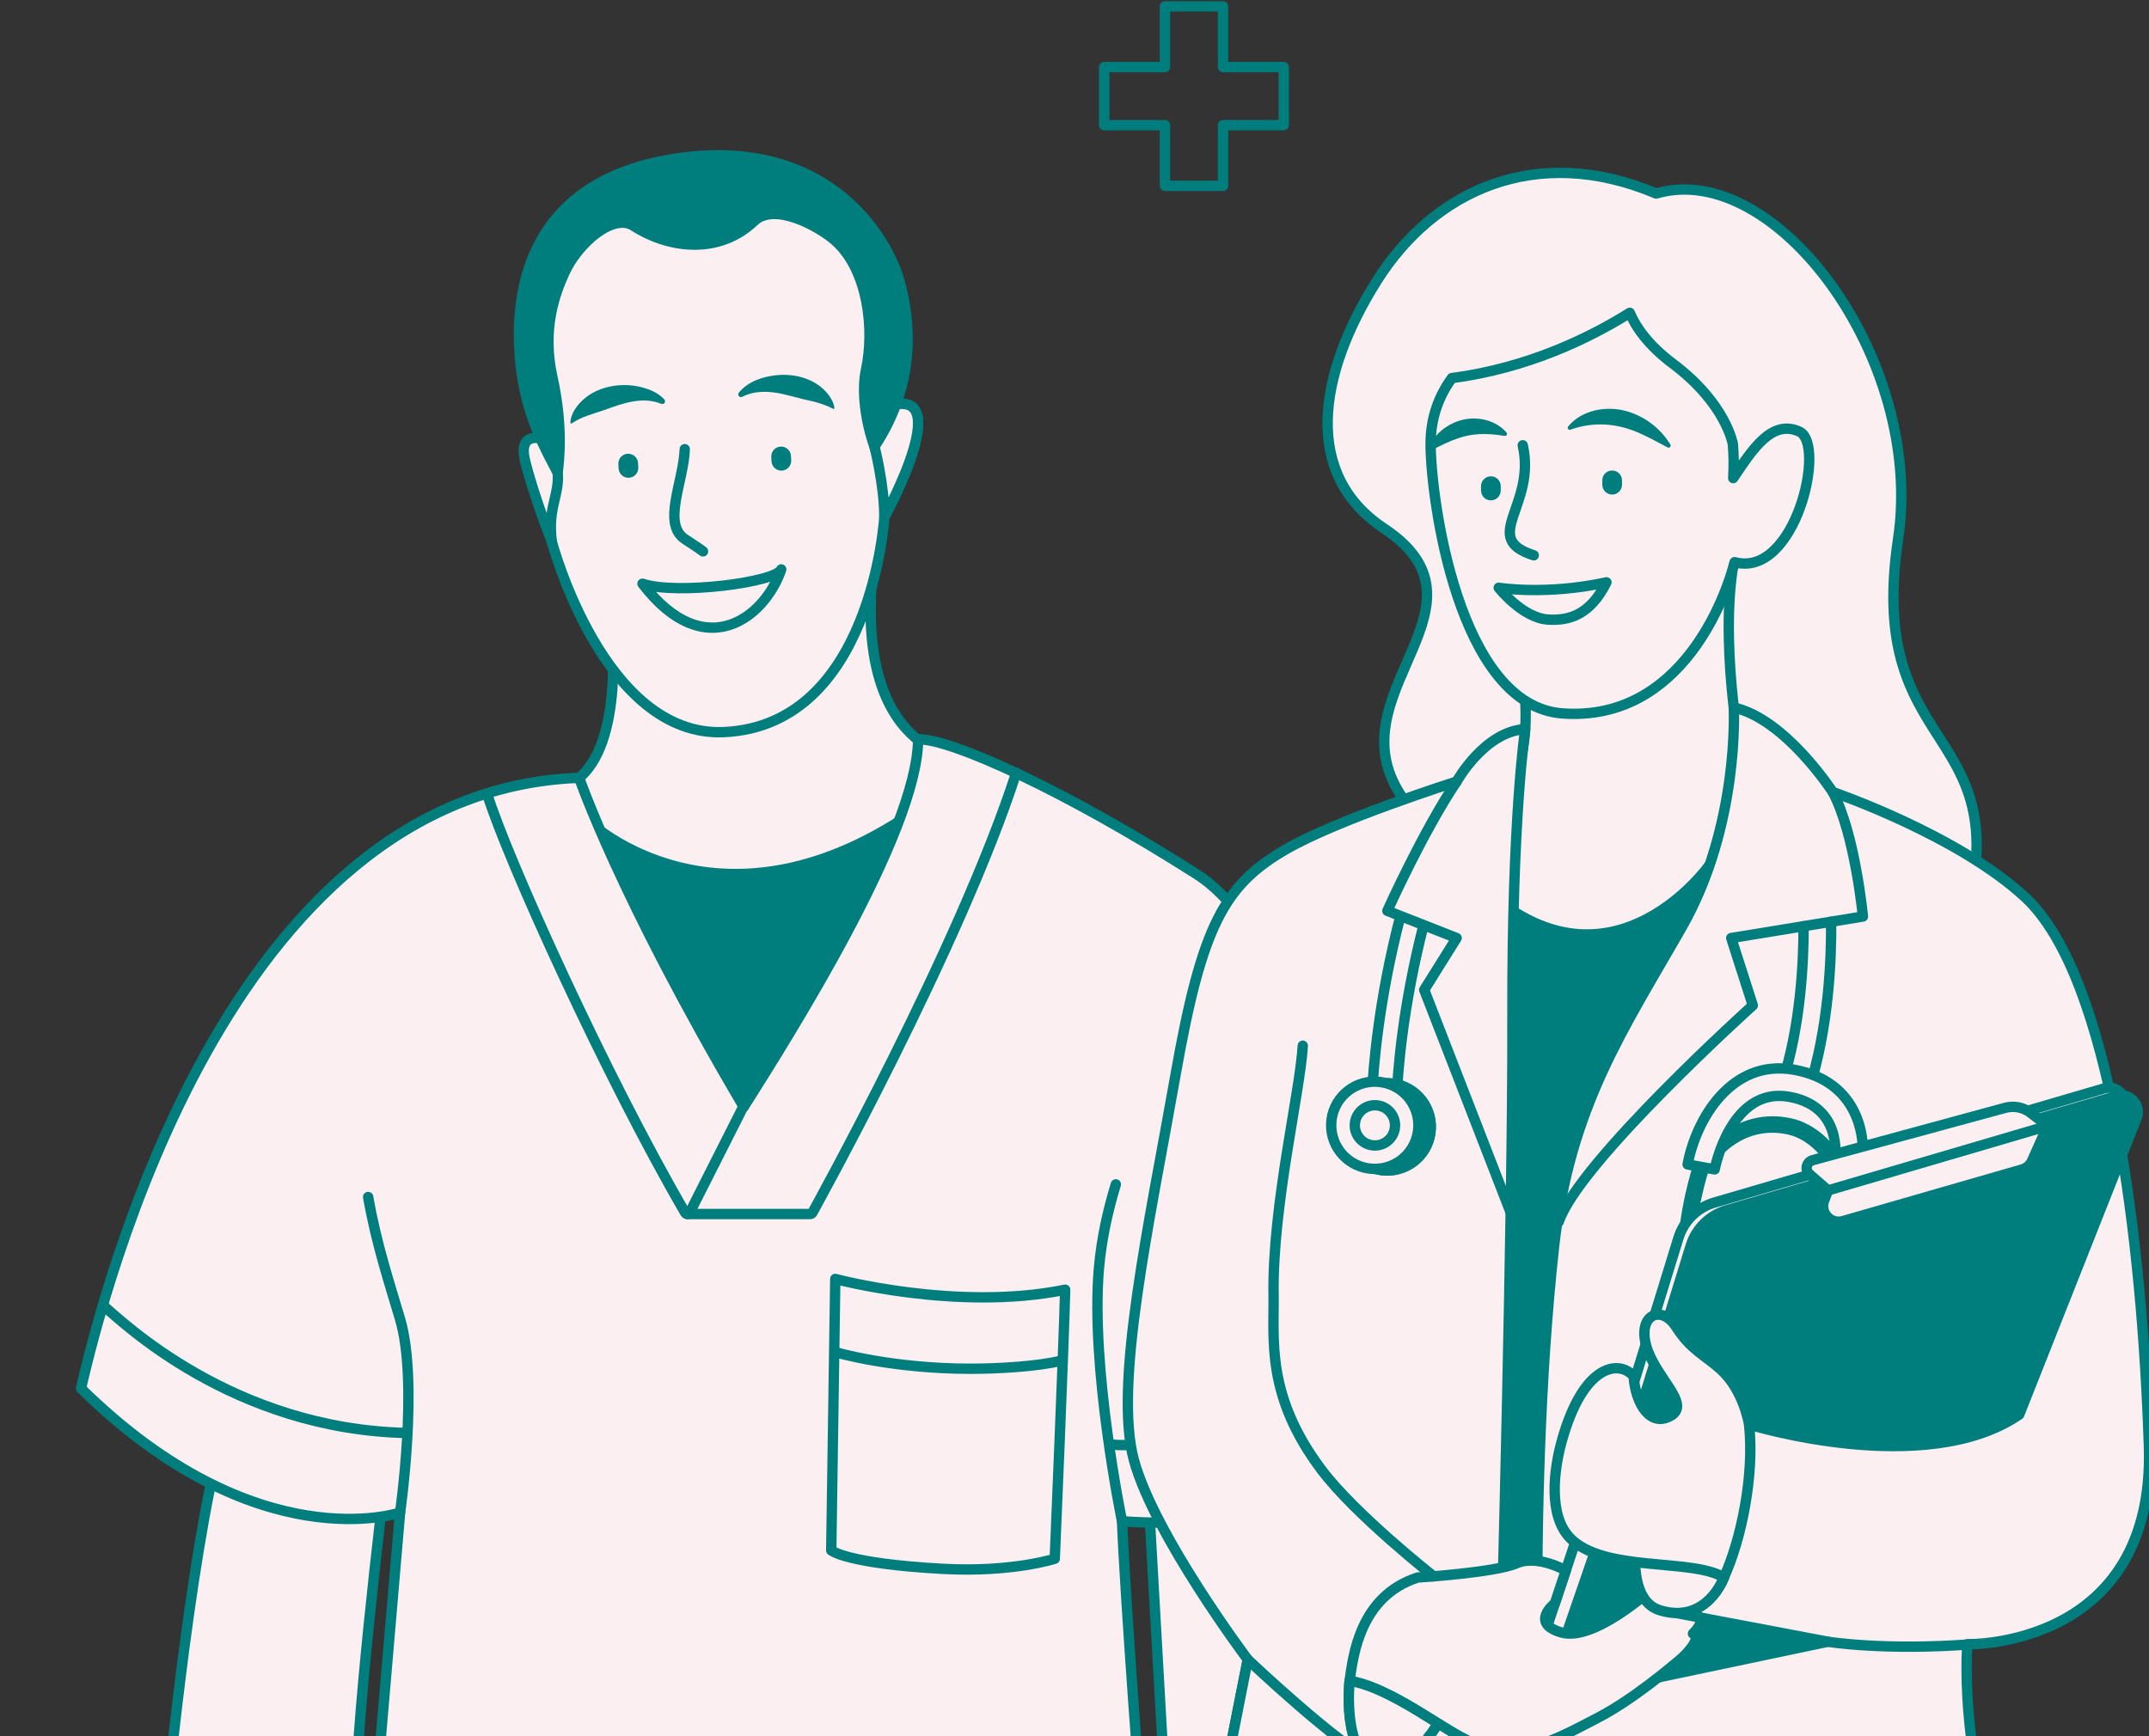 <svg width="448" height="362" viewBox="0 0 448 362" fill="none" xmlns="http://www.w3.org/2000/svg">
<rect x="0" y="0" width="448" height="362" fill="#333333" stroke="none"/>
<g clip-path="url(#clip0_1194_8341)">
<path d="M267.622 13.981H254.966V1.326H242.851V13.981H230.195V26.097H242.851V38.752H254.966V26.097H267.622V13.981Z" stroke="#007E7E" stroke-width="2.16" stroke-linecap="round" stroke-linejoin="round"/>
<mask id="mask0_1194_8341" style="mask-type:luminance" maskUnits="userSpaceOnUse" x="-339" y="26" width="799" height="347">
<path d="M459.774 26.202H-338.506V372.93H459.774V26.202Z" fill="white"/>
</mask>
<g mask="url(#mask0_1194_8341)">
<path d="M274.994 305.751C274.994 305.751 280.244 360.445 277.85 377.05C268.584 380.538 243.286 380.113 243.286 380.113L239.217 308.298L274.996 305.751H274.994Z" fill="#FCEFF2" stroke="#007E7E" stroke-width="2.16" stroke-linecap="round" stroke-linejoin="round"/>
<path d="M80.092 309.973C80.092 309.973 73.534 363.477 74.104 379.92C64.139 384.023 34.338 379.92 34.338 379.92C34.338 379.92 39.154 326.228 46.379 298.834C53.603 271.442 80.092 309.971 80.092 309.971V309.973Z" fill="#FCEFF2" stroke="#007E7E" stroke-width="2.16" stroke-linecap="round" stroke-linejoin="round"/>
<path d="M127.602 132.725C127.602 132.725 130.192 158.832 118.035 163.814C122.221 173.978 129.195 191.913 129.195 191.913L157.294 195.103L185.195 189.704L202.148 158.454C202.148 158.454 178.888 158.692 181.746 121.106C168.897 105.96 127.6 132.725 127.6 132.725H127.602Z" fill="#FCEFF2" stroke="#007E7E" stroke-width="2.16" stroke-linecap="round" stroke-linejoin="round"/>
<path d="M115.048 92.069C115.048 92.069 107.649 88.682 109.456 96.055C111.262 103.429 115.048 112.995 115.048 112.995C115.048 112.995 125.836 153.786 150.919 152.655C181.809 151.259 184.358 107.814 184.358 107.814C184.358 107.814 200.942 77.72 183.204 85.493C184.358 76.724 184.358 62.575 184.358 62.575L175.033 46.631L157.097 39.458H138.962L121.823 47.629L112.655 61.579L112.056 81.109L115.046 92.071L115.048 92.069Z" fill="#FCEFF2" stroke="#007E7E" stroke-width="2.16" stroke-linecap="round" stroke-linejoin="round"/>
<path d="M183.203 85.493C183.289 84.837 183.369 84.147 183.442 83.438L182.301 83.698V93.131C182.301 93.131 184.357 101.037 184.357 107.814C184.357 107.814 200.941 77.721 183.203 85.493Z" fill="#FCEFF2" stroke="#007E7E" stroke-width="2.16" stroke-linecap="round" stroke-linejoin="round"/>
<path d="M146.556 114.968C145.701 114.301 144.441 113.523 142.754 112.396C137.976 109.207 142.549 100.239 142.747 93.662" stroke="#007E7E" stroke-width="2.16" stroke-linecap="round" stroke-linejoin="round"/>
<path d="M122.643 171.205C122.643 171.205 150.53 198.112 192.371 167.952C197.489 174.817 191.398 208.97 191.398 208.97L156.551 250.973L137.285 244.05L127.044 200.704L122.643 171.205Z" fill="#007E7E" stroke="#007E7E" stroke-width="2.16" stroke-linecap="round" stroke-linejoin="round"/>
<path d="M120.738 162.186C120.738 162.186 129.158 186.86 155.045 230.807C164.377 216.057 191.327 173.513 191.397 154.147C198.39 154.047 222.17 164.884 249.564 182.342C276.956 199.801 302.241 299.737 302.241 299.737C302.241 299.737 272.742 320.206 233.911 317.196C234.512 332.849 238.125 380.108 238.125 380.108L77.684 382.216L83.404 315.391C83.404 315.391 53.603 325.624 16.879 289.504C21.395 270.238 47.223 164.912 120.738 162.184V162.186Z" fill="#FCEFF2" stroke="#007E7E" stroke-width="2.16" stroke-linecap="round" stroke-linejoin="round"/>
<path d="M232.616 246.96C230.964 252.409 229.641 258.181 229.093 264.461C227.288 285.171 233.909 317.198 233.909 317.198" stroke="#007E7E" stroke-width="2.16" stroke-linecap="round" stroke-linejoin="round"/>
<path d="M83.405 315.392C83.405 315.392 87.317 288.3 83.405 275.056C81.33 268.032 78.409 259.232 76.75 249.595" stroke="#007E7E" stroke-width="2.16" stroke-linecap="round" stroke-linejoin="round"/>
<path d="M174.13 266.678C174.13 266.678 199.589 273.533 222.055 268.924C221.754 281.075 219.884 325.024 219.884 325.024C219.884 325.024 211.008 327.915 196.587 327.131C176.418 326.034 173.289 323.281 173.289 323.281L174.129 266.678H174.13Z" fill="#FCEFF2" stroke="#007E7E" stroke-width="2.16" stroke-linecap="round" stroke-linejoin="round"/>
<path d="M155.092 230.483L143.784 252.858C143.692 253.03 143.511 253.14 143.317 253.143H143.307C143.114 253.143 142.935 253.041 142.839 252.874C126.532 224.878 105.766 179.212 101.52 165.436" stroke="#007E7E" stroke-width="2.16" stroke-linecap="round" stroke-linejoin="round"/>
<path d="M211.855 161.126C200.239 197.17 169.673 252.31 169.364 252.863C169.268 253.035 169.087 253.142 168.889 253.142H143.303" stroke="#007E7E" stroke-width="2.16" stroke-linecap="round" stroke-linejoin="round"/>
<path d="M221.317 283.709C216.305 284.946 208.025 285.404 202.346 285.404C186.108 285.404 174.676 282.087 174.457 282.035" stroke="#007E7E" stroke-width="2.16" stroke-linecap="round" stroke-linejoin="round"/>
<path d="M84.947 298.802C48.469 298.048 25.321 275.421 21.699 272.385" stroke="#007E7E" stroke-width="2.16" stroke-linecap="round" stroke-linejoin="round"/>
<path d="M297.427 283.891C297.066 284.078 263.032 301.338 234.996 301.338C233.673 301.338 232.8 301.299 231.51 301.217" stroke="#007E7E" stroke-width="2.16" stroke-linecap="round" stroke-linejoin="round"/>
<path d="M117.596 57.031C115.837 60.968 112.887 68.419 115.145 78.578C117.402 88.736 116.581 95.84 116.254 98.55C113.895 94.034 109.644 86.757 108.52 75.974C107.139 62.714 108.78 38.224 140.308 33.167C171.814 28.114 184.881 48.825 187.63 59.042C190.427 69.436 189.975 81.619 182.298 93.133C180.4 87.822 179.591 81.462 180.534 77.108C182.365 68.658 180.954 56.255 174.145 50.202C170.909 47.326 161.51 41.989 157.175 46.135C150.282 52.726 140.094 52.222 132.041 47.08C127.797 44.37 120.422 50.708 117.595 57.034L117.596 57.031Z" fill="#007E7E" stroke="#007E7E" stroke-width="2.16" stroke-linecap="round" stroke-linejoin="round"/>
<path d="M133.938 121.714C141.197 124.137 161.971 121.353 162.862 118.732C159.491 128.655 147.014 138.743 133.938 121.714Z" fill="#FCEFF2" stroke="#007E7E" stroke-width="2.16" stroke-linecap="round" stroke-linejoin="round"/>
<path d="M137.765 84.173C133.902 82.621 129.784 84.112 126.095 85.458C123.729 86.293 121.357 86.818 119.213 88.262C119.102 88.369 118.894 88.291 118.901 88.13C119.014 86.045 120.444 84.272 121.972 82.983C125.809 79.893 131.652 79.532 136.064 81.55C136.977 82 137.797 82.54 138.498 83.299C138.71 83.531 138.694 83.89 138.463 84.101C138.263 84.288 137.994 84.278 137.767 84.171L137.765 84.173Z" fill="#007E7E"/>
<path d="M154.015 81.888C155.929 79.516 159.032 78.519 161.969 78.223C165.905 77.839 170.185 79.06 172.685 82.279C173.301 83.113 173.832 84.018 173.946 85.076C173.955 85.177 173.88 85.264 173.78 85.274C172.171 84.466 170.584 83.928 168.876 83.564C167.307 83.244 165.779 82.773 164.221 82.417C161.517 81.703 158.628 81.317 155.919 82.244C155.507 82.372 155.075 82.576 154.704 82.754C154.181 83.01 153.649 82.342 154.016 81.892L154.015 81.888Z" fill="#007E7E"/>
<path d="M162.994 98.13C161.86 98.189 160.893 97.318 160.834 96.185L160.786 95.281C160.727 94.148 161.597 93.18 162.732 93.121C163.865 93.062 164.833 93.932 164.892 95.067L164.94 95.971C164.999 97.104 164.127 98.071 162.994 98.13Z" fill="#007E7E"/>
<path d="M131.117 99.623C129.983 99.682 129.016 98.811 128.957 97.677L128.909 96.774C128.85 95.64 129.722 94.673 130.855 94.614C131.988 94.555 132.956 95.425 133.015 96.56L133.063 97.463C133.122 98.597 132.252 99.564 131.117 99.623Z" fill="#007E7E"/>
<path d="M116.254 98.55C116.717 103.211 114.09 105.773 115.045 112.995" stroke="#007E7E" stroke-width="2.16" stroke-linecap="round" stroke-linejoin="round"/>
<path d="M288.5 110.166C271.621 98.959 274.594 78.29 287.054 58.512C298.776 39.906 320.029 29.719 345.261 40.352C370.048 33.042 401.305 74.898 395.697 112.388C388.276 162.001 426.245 148.847 406.108 203.25C389.789 247.339 326.05 178.872 326.05 178.872C326.05 178.872 300.599 182.811 290.743 163.584C280.302 143.214 312.215 125.91 288.5 110.168V110.166Z" fill="#FCEFF2" stroke="#007E7E" stroke-width="2.16" stroke-linecap="round" stroke-linejoin="round"/>
<path d="M316.888 138.341C316.888 138.341 322.36 159.999 309.593 171.626C306.857 182.57 313.241 204.685 328.972 212.892C344.704 221.1 363.399 172.081 363.399 172.081V160.454C363.399 160.454 358.612 136.971 361.12 119.189C354.28 107.333 316.89 138.339 316.89 138.339L316.888 138.341Z" fill="#FCEFF2" stroke="#007E7E" stroke-width="2.16" stroke-linecap="round" stroke-linejoin="round"/>
<path d="M375.083 89.98C369.348 87.399 365.333 93.707 361.32 99.688C361.475 97.262 361.438 94.887 361.248 92.579L361.242 92.604C361.242 92.604 359.888 84.209 348.767 75.854C343.523 71.916 340.982 68.128 339.761 65.225C331.328 70.508 318.481 76.764 302.666 78.841C299.922 82.627 298.238 87.151 298.238 92.563C298.238 103.746 303.974 147.219 325.766 148.764C350.651 150.528 359.888 124.105 361.609 117.222C374.226 120.664 380.82 92.563 375.086 89.981L375.083 89.98Z" fill="#FCEFF2" stroke="#007E7E" stroke-width="2.16" stroke-linecap="round" stroke-linejoin="round"/>
<path d="M356.407 180.34C356.407 180.34 337.035 207.862 311.497 187.112C302.833 193.497 296.904 379.553 296.904 379.553L332.931 380.921L339.74 283.791L356.409 180.34H356.407Z" fill="#007E7E" stroke="#007E7E" stroke-width="2.16" stroke-linecap="round" stroke-linejoin="round"/>
<path d="M317.446 92.847C320.312 105.464 308.419 112.181 319.739 115.787" stroke="#007E7E" stroke-width="2.16" stroke-linecap="round" stroke-linejoin="round"/>
<path d="M361.436 147.527C361.436 147.527 362.714 172.083 350.632 193.286C338.548 214.49 327.202 230.728 323.957 260.087C317.959 314.348 321.449 380.921 321.449 380.921H412.873C412.873 380.921 412.432 374.786 410.896 362.196C409.453 350.371 410.137 342.848 410.137 342.848C410.137 342.848 449.351 343.759 447.983 301.583C446.615 259.404 440.129 203.755 422.22 187.133C408.092 174.019 382.071 165.157 382.071 165.157C382.071 165.157 372.207 149.885 361.436 147.53V147.527Z" fill="#FCEFF2" stroke="#007E7E" stroke-width="2.16" stroke-linecap="round" stroke-linejoin="round"/>
<path d="M317.96 152.03C317.96 152.03 315.166 170.471 315.294 212.209C315.42 253.353 312.916 344.443 312.916 344.443L310.052 379.553H253.51L260.122 346.039C260.122 346.039 240.743 320.277 236.411 304.545C232.078 288.814 239.603 255.072 245.074 224.066C250.546 193.06 255.21 184.563 267.999 177.14C278.928 170.796 303.667 162.965 303.667 162.965C303.667 162.965 309.455 152.501 317.96 152.034V152.03Z" fill="#FCEFF2" stroke="#007E7E" stroke-width="2.16" stroke-linecap="round" stroke-linejoin="round"/>
<path d="M328.67 320.708L317.959 352.893L321.704 354.814L333.714 345.207L337.989 321.988L328.67 320.708Z" fill="#FCEFF2" stroke="#007E7E" stroke-width="2.16" stroke-linecap="round" stroke-linejoin="round"/>
<path d="M333.474 320.708L321.705 354.814L381.031 342.324L349.448 336.337L346.077 321.988L333.474 320.708Z" fill="#007E7E" stroke="#007E7E" stroke-width="2.16" stroke-linecap="round" stroke-linejoin="round"/>
<path d="M294.041 358.064L306.661 352.185L311.735 358.894L310.05 379.553H253.508L260.12 346.039C260.12 346.039 279.023 363.986 287.371 368.026C287.456 364.027 294.041 358.065 294.041 358.065V358.064Z" fill="#FCEFF2" stroke="#007E7E" stroke-width="2.16" stroke-linecap="round" stroke-linejoin="round"/>
<path d="M301.685 355.987C301.685 355.987 295.1 369.792 287.37 368.025C279.639 366.259 281.353 350.491 281.353 350.491L286.115 347.948L301.685 355.987Z" fill="#FCEFF2" stroke="#007E7E" stroke-width="2.16" stroke-linecap="round" stroke-linejoin="round"/>
<path opacity="0.1" d="M301.685 355.987C301.685 355.987 295.1 369.792 287.37 368.025C279.639 366.259 281.353 350.491 281.353 350.491L286.115 347.948L301.685 355.987Z" fill="#FCEFF2" stroke="#007E7E" stroke-width="2.16" stroke-linecap="round" stroke-linejoin="round"/>
<path opacity="0.1" d="M301.685 355.987C301.685 355.987 295.1 369.792 287.37 368.025C279.639 366.259 281.353 350.491 281.353 350.491L286.115 347.948L301.685 355.987Z" fill="#FCEFF2" stroke="#007E7E" stroke-width="2.16" stroke-linecap="round" stroke-linejoin="round"/>
<path opacity="0.1" d="M301.685 355.987C301.685 355.987 295.1 369.792 287.37 368.025C279.639 366.259 281.353 350.491 281.353 350.491L286.115 347.948L301.685 355.987Z" fill="#FCEFF2" stroke="#007E7E" stroke-width="2.16" stroke-linecap="round" stroke-linejoin="round"/>
<path d="M301.685 355.987C301.685 355.987 295.1 369.792 287.37 368.025C279.639 366.259 281.353 350.491 281.353 350.491L286.115 347.948L301.685 355.987Z" fill="#FCEFF2" stroke="#007E7E" stroke-width="2.16" stroke-linecap="round" stroke-linejoin="round"/>
<path d="M355.728 242.772L354.099 242.223C353.882 242.15 353.644 242.166 353.439 242.268C353.233 242.37 353.079 242.549 353.005 242.766C352.876 243.152 349.822 252.357 349.647 262.621C349.643 262.85 349.73 263.071 349.889 263.235C350.049 263.4 350.267 263.495 350.496 263.499L352.215 263.527C352.215 263.527 352.225 263.527 352.229 263.527C352.699 263.527 353.085 263.151 353.093 262.678C353.259 252.977 356.242 243.952 356.273 243.863C356.424 243.411 356.18 242.921 355.728 242.769V242.772Z" fill="#007E7E"/>
<path d="M373.544 233.217C361.869 230.582 355.058 240.167 354.99 240.265C354.86 240.453 354.809 240.686 354.85 240.911C354.89 241.136 355.019 241.337 355.208 241.467L356.622 242.447C357.015 242.718 357.553 242.621 357.824 242.23C358.044 241.91 363.341 234.456 372.786 236.58C377.849 237.722 381.441 243.047 381.441 244.487C381.441 244.964 381.827 245.35 382.304 245.35H384.024C384.501 245.35 384.887 244.964 384.887 244.487C384.887 241.427 380.21 234.719 373.544 233.219V233.217Z" fill="#007E7E"/>
<path d="M375.993 193.13C375.999 200.65 375.377 214.019 371.531 225.786L376.979 227.566C381.272 214.435 381.81 199.879 381.735 192.191" stroke="#007E7E" stroke-width="2.16" stroke-linecap="round" stroke-linejoin="round"/>
<path d="M357.458 243.837C357.49 243.663 360.81 226.449 373.07 228.714C384.006 230.724 382.66 240.95 382.47 242.108L388.121 243.073C389.13 237.232 387.498 225.538 374.106 223.076C360.863 220.645 353.525 233.538 351.818 242.798L357.456 243.837H357.458Z" fill="#FCEFF2" stroke="#007E7E" stroke-width="2.16" stroke-linecap="round" stroke-linejoin="round"/>
<path d="M359.378 328.938C359.378 328.938 355.851 338.746 346.075 335.778C336.301 332.811 343.189 309.784 343.189 309.784L359.378 328.938Z" fill="#FCEFF2" stroke="#007E7E" stroke-width="2.16" stroke-linecap="round" stroke-linejoin="round"/>
<path opacity="0.1" d="M359.378 328.938C359.378 328.938 355.851 338.746 346.075 335.778C336.301 332.811 343.189 309.784 343.189 309.784L359.378 328.938Z" fill="#FCEFF2" stroke="#007E7E" stroke-width="2.16" stroke-linecap="round" stroke-linejoin="round"/>
<path opacity="0.1" d="M359.378 328.938C359.378 328.938 355.851 338.746 346.075 335.778C336.301 332.811 343.189 309.784 343.189 309.784L359.378 328.938Z" fill="#FCEFF2" stroke="#007E7E" stroke-width="2.16" stroke-linecap="round" stroke-linejoin="round"/>
<path d="M352.931 340.632C354.02 339.635 354.832 338.102 354.637 337.322L349.449 336.338L344.128 331.518C344.128 331.518 332.275 342.326 325.532 340.404C318.79 338.482 324.139 334.33 324.139 334.33L326.423 327.466C326.423 327.466 320.506 324.066 316.095 325.995C311.686 327.921 295.526 328.94 295.526 328.94C283.517 332.846 282.075 345.209 281.355 350.493C283.008 350.718 284.837 351.292 286.775 352.102C287.163 352.263 287.554 352.435 287.95 352.616C288.609 352.916 289.279 353.243 289.956 353.586C298.214 357.772 304.972 363.552 310.968 364.792C318.17 366.283 326.356 361.703 333.227 358.115C340.558 354.285 348.369 347.611 350.109 346.17C351.849 344.728 354.855 341.367 352.933 340.634L352.931 340.632Z" fill="#FCEFF2" stroke="#007E7E" stroke-width="2.16" stroke-linecap="round" stroke-linejoin="round"/>
<path d="M359.378 328.938C359.378 328.938 355.851 338.746 346.075 335.778C336.301 332.811 343.189 309.784 343.189 309.784L359.378 328.938Z" fill="#FCEFF2" stroke="#007E7E" stroke-width="2.16" stroke-linecap="round" stroke-linejoin="round"/>
<path d="M418.377 293.367L442.845 231.549C443.905 228.869 441.42 226.142 438.653 226.953L357.385 250.76C353.808 251.807 350.997 254.582 349.9 258.145L337.99 296.845L347.541 309.784L362.059 295.434C362.059 295.434 398.77 306.82 418.379 293.367H418.377Z" fill="#FCEFF2" stroke="#007E7E" stroke-width="2.16" stroke-linecap="round" stroke-linejoin="round"/>
<path d="M420.944 294.963L445.411 233.145C446.471 230.465 443.986 227.739 441.22 228.55L359.951 252.357C356.374 253.404 353.563 256.178 352.466 259.741L340.557 298.441L350.107 311.381L364.625 297.032C364.625 297.032 401.337 308.418 420.945 294.964L420.944 294.963Z" fill="#007E7E" stroke="#007E7E" stroke-width="2.16" stroke-linecap="round" stroke-linejoin="round"/>
<path d="M423.61 242.054L426.869 234.767L423.362 232.069C421.838 230.896 419.85 230.503 417.994 231.009L377.889 241.917C376.58 242.273 376.195 243.944 377.217 244.836L381.093 248.222L380.28 250.315C379.306 252.821 381.626 255.359 384.209 254.614L421.542 243.852C422.462 243.587 423.219 242.93 423.608 242.056L423.61 242.054Z" fill="#FCEFF2" stroke="#007E7E" stroke-width="2.16" stroke-linecap="round" stroke-linejoin="round"/>
<path d="M426.873 234.767L381.096 248.221L380.284 250.313C379.31 252.819 381.629 255.356 384.212 254.612L421.547 243.85C422.467 243.585 423.222 242.929 423.613 242.054L426.873 234.767Z" fill="#FCEFF2" stroke="#007E7E" stroke-width="2.16" stroke-linecap="round" stroke-linejoin="round"/>
<path d="M298.864 328.687C298.864 328.687 282.476 315.793 275.456 306.432C263.854 290.963 265.642 279.426 265.501 269.892C265.23 251.488 271.036 227.734 271.588 218.049" stroke="#007E7E" stroke-width="2.16" stroke-linecap="round" stroke-linejoin="round"/>
<path d="M364.625 297.03C364.625 297.03 363.533 289.93 358.754 285.586C355.408 282.545 352.515 281.509 349.449 276.721C346.384 271.932 341.367 274.048 343.192 280.63C345.016 287.21 352.583 292.682 348.343 295.191C344.103 297.699 340.951 292.811 340.558 286.983C337.72 283.562 330.077 284.091 325.532 300.665C323.95 306.435 322.705 315.981 327.32 320.709C334.411 327.974 352.769 324.834 359.381 328.938C363.029 320.958 365.766 307.535 364.625 297.032V297.03Z" fill="#FCEFF2" stroke="#007E7E" stroke-width="2.16" stroke-linecap="round" stroke-linejoin="round"/>
<path d="M296.705 193.163C292.471 209.744 291.4 223.087 291.135 229.188L285.992 228.965C286.268 222.586 287.4 208.521 291.919 191.107" stroke="#007E7E" stroke-width="2.16" stroke-linecap="round" stroke-linejoin="round"/>
<path d="M298.193 236.174C298.856 231.196 295.358 226.622 290.38 225.959C285.401 225.295 280.827 228.793 280.164 233.772C279.501 238.75 282.999 243.324 287.977 243.987C292.956 244.651 297.529 241.153 298.193 236.174Z" fill="#FCEFF2" stroke="#007E7E" stroke-width="2.16" stroke-linecap="round" stroke-linejoin="round"/>
<path d="M298.193 236.174C298.856 231.196 295.358 226.622 290.38 225.959C285.401 225.295 280.827 228.793 280.164 233.772C279.501 238.75 282.999 243.324 287.977 243.987C292.956 244.651 297.529 241.153 298.193 236.174Z" fill="#007E7E" stroke="#007E7E" stroke-width="2.16" stroke-linecap="round" stroke-linejoin="round"/>
<path d="M295.618 235.841C296.282 230.863 292.784 226.289 287.805 225.626C282.827 224.962 278.253 228.46 277.59 233.439C276.926 238.417 280.425 242.991 285.403 243.654C290.381 244.318 294.955 240.82 295.618 235.841Z" fill="#FCEFF2" stroke="#007E7E" stroke-width="2.16" stroke-linecap="round" stroke-linejoin="round"/>
<path d="M290.786 235.193C290.49 237.49 288.386 239.112 286.089 238.815C283.792 238.518 282.17 236.414 282.467 234.117C282.764 231.82 284.867 230.198 287.164 230.495C289.462 230.792 291.083 232.896 290.786 235.193Z" fill="#FCEFF2" stroke="#007E7E" stroke-width="2.16" stroke-linecap="round" stroke-linejoin="round"/>
<path d="M310.802 104.332C311.937 104.332 312.858 103.411 312.858 102.276V101.371C312.858 100.236 311.939 99.315 310.802 99.315C309.667 99.315 308.746 100.234 308.746 101.371V102.276C308.746 103.411 309.667 104.332 310.802 104.332Z" fill="#007E7E"/>
<path d="M336.083 103.124C337.218 103.124 338.139 102.203 338.139 101.068V100.162C338.139 99.028 337.218 98.106 336.083 98.106C334.948 98.106 334.027 99.026 334.027 100.162V101.068C334.027 102.203 334.947 103.124 336.083 103.124Z" fill="#007E7E"/>
<path d="M314.058 90.189C312.08 87.846 308.49 86.76 305.12 87.486C302.316 88.093 299.803 89.868 298.4 92.231C298.21 92.548 298.011 92.893 297.84 93.263C297.766 93.425 297.798 93.615 297.921 93.742C298.004 93.828 298.118 93.875 298.232 93.875C298.287 93.875 298.343 93.864 298.395 93.843C298.996 93.597 299.535 93.327 300.057 93.065C300.485 92.85 300.89 92.647 301.345 92.448C302.163 92.047 303.122 91.662 304.053 91.359C306.82 90.396 309.782 90.253 313.656 90.894C313.835 90.923 314.012 90.839 314.101 90.682C314.191 90.524 314.173 90.328 314.055 90.191L314.058 90.189Z" fill="#007E7E"/>
<path d="M348.219 92.687C346.056 89.132 342.519 86.545 338.517 85.588C334.834 84.709 329.819 85.397 326.914 88.92C326.789 89.07 326.781 89.285 326.894 89.445C327.008 89.605 327.214 89.669 327.396 89.602C332.266 87.819 337.535 88.202 342.645 90.719C343.762 91.231 344.857 91.816 346.015 92.433C346.551 92.719 347.095 93.01 347.652 93.299C347.715 93.33 347.783 93.346 347.85 93.346C347.967 93.346 348.082 93.299 348.166 93.209C348.299 93.067 348.32 92.855 348.219 92.69V92.687Z" fill="#007E7E"/>
<path d="M312.436 122.558C312.436 122.558 322.257 124.177 334.895 121.43C331.371 128.479 326.855 129.417 322.77 129.194C317.413 128.902 312.436 122.557 312.436 122.557V122.558Z" fill="#FCEFF2" stroke="#007E7E" stroke-width="2.16" stroke-linecap="round" stroke-linejoin="round"/>
<path d="M303.665 162.963C296.707 173.286 289.221 189.921 289.221 189.921L303.665 195.594L296.902 206.395L314.934 252.855" stroke="#007E7E" stroke-width="2.16" stroke-linecap="round" stroke-linejoin="round"/>
<path d="M382.071 165.154C386.719 173.856 388.365 191.109 388.365 191.109L360.907 195.595L365.407 209.639C365.407 209.639 329.095 242.34 324.959 254.743" stroke="#007E7E" stroke-width="2.16" stroke-linecap="round" stroke-linejoin="round"/>
<path d="M381.031 342.324C381.031 342.324 393.109 344.278 411.38 342.824" stroke="#007E7E" stroke-width="2.16" stroke-linecap="round" stroke-linejoin="round"/>
</g>
</g>
<defs>
<clipPath id="clip0_1194_8341">
<rect width="448" height="362" fill="white"/>
</clipPath>
</defs>
</svg>
